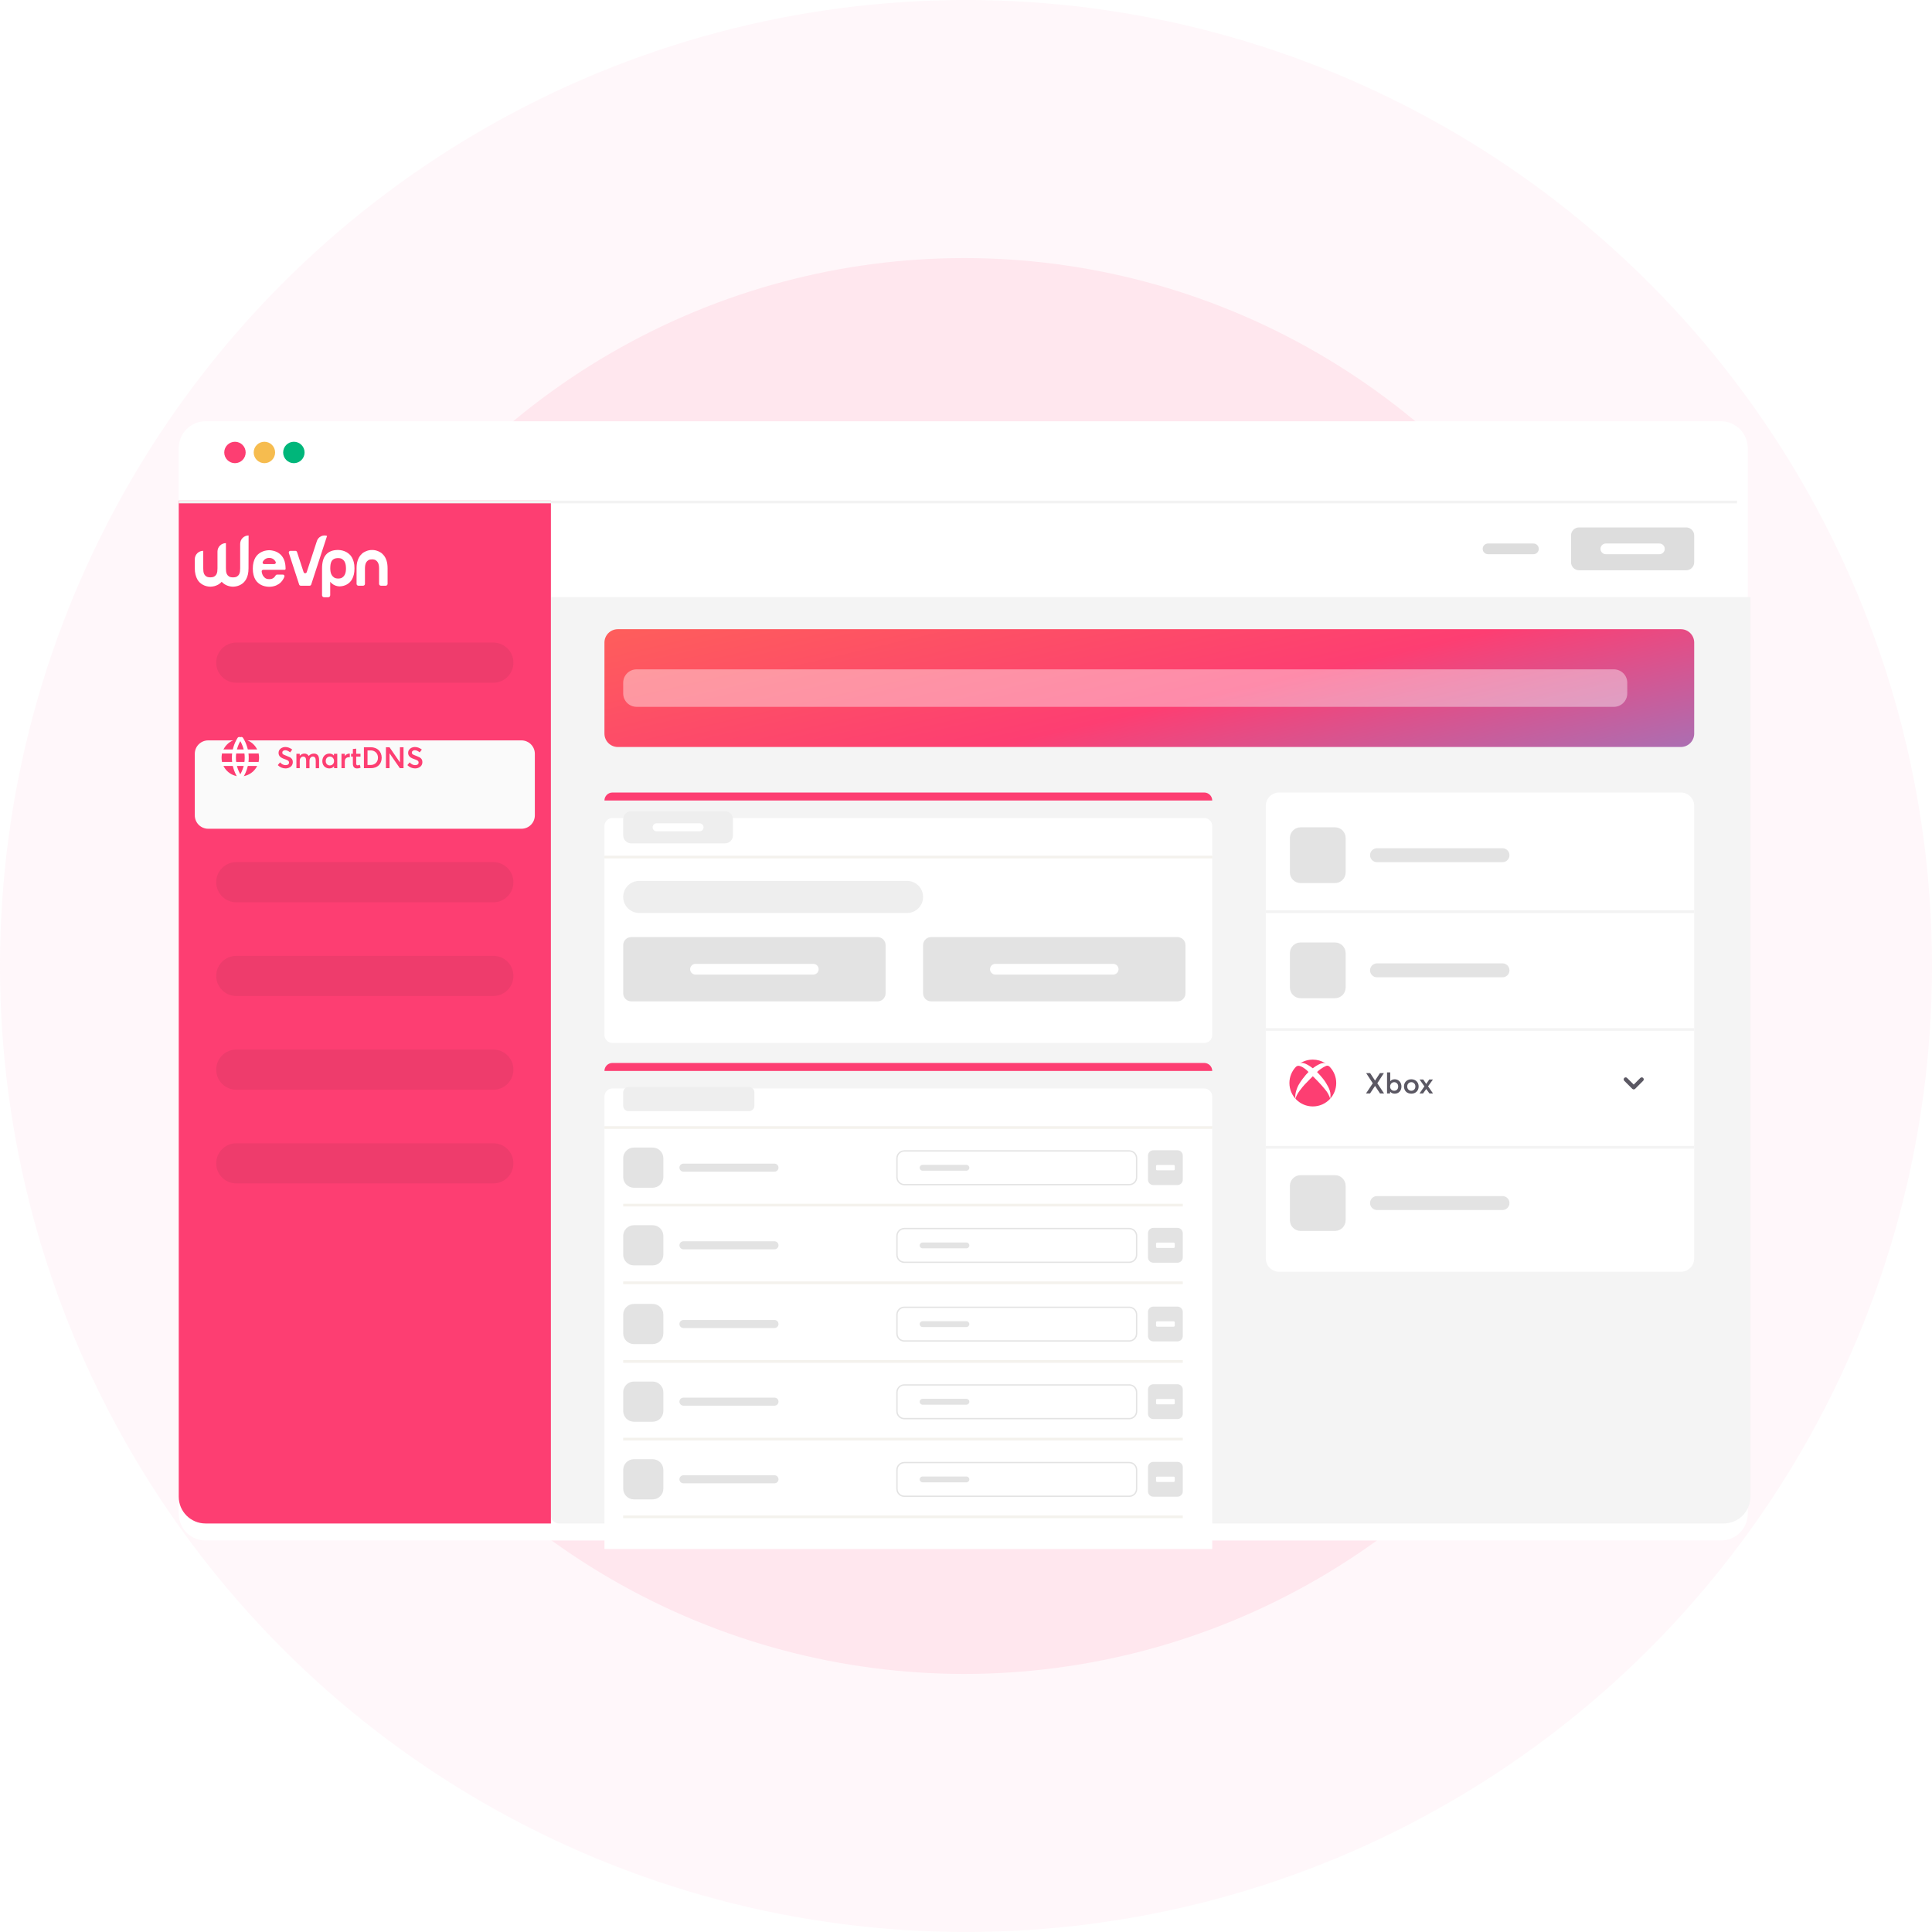 <svg width="454" height="454" viewBox="0 0 454 454" fill="none" xmlns="http://www.w3.org/2000/svg">
<circle cx="227" cy="227" r="227" fill="#FFF2F6" fill-opacity="0.6"/>
<ellipse cx="226.588" cy="227" rx="165.948" ry="166.357" fill="#FFE7EE"/>
<g filter="url(#filter0_d)">
<path d="M404.411 95H48.292C44.817 95 42 97.817 42 101.292V351.708C42 355.183 44.817 358 48.292 358H404.411C407.886 358 410.703 355.183 410.703 351.708V101.292C410.703 97.817 407.886 95 404.411 95Z" fill="white"/>
</g>
<path d="M129.457 140.302H411.333V351.708C411.333 355.183 408.516 358 405.041 358H131.345C130.302 358 129.457 357.155 129.457 356.113V140.302Z" fill="#F4F4F4"/>
<g filter="url(#filter1_d)">
<path d="M142.039 188.119C142.039 187.077 142.884 186.232 143.927 186.232H282.977C284.019 186.232 284.864 187.077 284.864 188.119V237.196C284.864 238.239 284.019 239.084 282.977 239.084H143.927C142.884 239.084 142.039 238.239 142.039 237.196V188.119Z" fill="white"/>
</g>
<path d="M216.914 222.096C216.914 221.054 217.759 220.208 218.802 220.208H276.687C277.729 220.208 278.574 221.054 278.574 222.096V233.421C278.574 234.464 277.729 235.309 276.687 235.309H218.802C217.759 235.309 216.914 234.464 216.914 233.421V222.096Z" fill="#E3E3E3"/>
<path d="M232.645 227.758C232.645 227.063 233.208 226.5 233.903 226.5H261.587C262.282 226.5 262.845 227.063 262.845 227.758C262.845 228.453 262.282 229.017 261.587 229.017H233.903C233.208 229.017 232.645 228.453 232.645 227.758Z" fill="white"/>
<path d="M146.445 222.096C146.445 221.054 147.29 220.208 148.333 220.208H206.218C207.261 220.208 208.106 221.054 208.106 222.096V233.421C208.106 234.464 207.261 235.309 206.218 235.309H148.333C147.29 235.309 146.445 234.464 146.445 233.421V222.096Z" fill="#E3E3E3"/>
<path d="M162.174 227.758C162.174 227.063 162.737 226.5 163.432 226.5H191.116C191.811 226.5 192.375 227.063 192.375 227.758C192.375 228.453 191.811 229.017 191.116 229.017H163.432C162.737 229.017 162.174 228.453 162.174 227.758Z" fill="white"/>
<path d="M146.445 210.771C146.445 208.686 148.135 206.996 150.22 206.996H213.139C215.224 206.996 216.914 208.686 216.914 210.771C216.914 212.856 215.224 214.546 213.139 214.546H150.22C148.135 214.546 146.445 212.856 146.445 210.771Z" fill="#EEEEEE"/>
<path d="M146.445 192.524C146.445 191.482 147.29 190.637 148.333 190.637H170.354C171.397 190.637 172.242 191.482 172.242 192.524V196.299C172.242 197.342 171.397 198.187 170.354 198.187H148.333C147.29 198.187 146.445 197.342 146.445 196.299V192.524Z" fill="#EEEEEE"/>
<path d="M153.365 194.411C153.365 193.89 153.788 193.467 154.309 193.467H164.376C164.897 193.467 165.32 193.89 165.32 194.411C165.32 194.932 164.897 195.355 164.376 195.355H154.309C153.788 195.355 153.365 194.932 153.365 194.411Z" fill="white"/>
<path d="M142.039 188.119C142.039 187.077 142.884 186.232 143.927 186.232H282.977C284.019 186.232 284.864 187.077 284.864 188.119H142.039Z" fill="#FD3E72"/>
<path opacity="0.4" fill-rule="evenodd" clip-rule="evenodd" d="M284.864 201.715H142.039V201.086H284.864V201.715Z" fill="#E3E0D3"/>
<g filter="url(#filter2_d)">
<path d="M142.039 251.667C142.039 250.625 142.884 249.78 143.927 249.78H282.977C284.019 249.78 284.864 250.625 284.864 251.667V358H142.039V251.667Z" fill="white"/>
</g>
<path d="M146.445 256.701C146.445 256.006 147.009 255.443 147.704 255.443H176.017C176.712 255.443 177.275 256.006 177.275 256.701V259.847C177.275 260.542 176.712 261.106 176.017 261.106H147.704C147.009 261.106 146.445 260.542 146.445 259.847V256.701Z" fill="#EEEEEE"/>
<path d="M142.039 251.667C142.039 250.625 142.884 249.78 143.927 249.78H282.977C284.019 249.78 284.864 250.625 284.864 251.667H142.039Z" fill="#FD3E72"/>
<path opacity="0.4" fill-rule="evenodd" clip-rule="evenodd" d="M284.864 265.263H142.039V264.634H284.864V265.263Z" fill="#E3E0D3"/>
<path d="M269.764 271.554C269.764 270.859 270.327 270.296 271.022 270.296H276.685C277.38 270.296 277.943 270.859 277.943 271.554V277.217C277.943 277.912 277.38 278.475 276.685 278.475H271.022C270.327 278.475 269.764 277.912 269.764 277.217V271.554Z" fill="#E3E3E3"/>
<path d="M271.652 274.009C271.652 273.87 271.765 273.757 271.904 273.757H275.805C275.944 273.757 276.057 273.87 276.057 274.009V274.764C276.057 274.903 275.944 275.015 275.805 275.015H271.904C271.765 275.015 271.652 274.903 271.652 274.764V274.009Z" fill="white"/>
<path d="M146.445 272.184C146.445 270.794 147.572 269.667 148.962 269.667H153.366C154.756 269.667 155.883 270.794 155.883 272.184V276.589C155.883 277.978 154.756 279.105 153.366 279.105H148.962C147.572 279.105 146.445 277.978 146.445 276.589V272.184Z" fill="#E3E3E3"/>
<path d="M159.66 274.387C159.66 273.865 160.083 273.443 160.604 273.443H181.996C182.518 273.443 182.94 273.865 182.94 274.387C182.94 274.908 182.518 275.33 181.996 275.33H160.604C160.083 275.33 159.66 274.908 159.66 274.387Z" fill="#E3E3E3"/>
<path d="M216.113 274.415C216.113 274.036 216.421 273.729 216.8 273.729H227.095C227.475 273.729 227.782 274.036 227.782 274.415C227.782 274.794 227.475 275.101 227.095 275.101H216.8C216.421 275.101 216.113 274.794 216.113 274.415Z" fill="#E3E3E3"/>
<path fill-rule="evenodd" clip-rule="evenodd" d="M265.362 270.61H212.511C211.642 270.61 210.938 271.315 210.938 272.183V276.645C210.938 277.514 211.642 278.218 212.511 278.218H265.362C266.231 278.218 266.935 277.514 266.935 276.645V272.183C266.935 271.315 266.231 270.61 265.362 270.61ZM212.511 270.296C211.468 270.296 210.623 271.141 210.623 272.183V276.645C210.623 277.687 211.468 278.533 212.511 278.533H265.362C266.405 278.533 267.25 277.687 267.25 276.645V272.183C267.25 271.141 266.405 270.296 265.362 270.296H212.511Z" fill="#E3E3E3"/>
<path opacity="0.4" fill-rule="evenodd" clip-rule="evenodd" d="M277.945 283.51L146.445 283.51L146.445 282.88L277.945 282.88L277.945 283.51Z" fill="#E3E0D3"/>
<path d="M269.764 289.801C269.764 289.106 270.327 288.542 271.022 288.542H276.685C277.38 288.542 277.943 289.106 277.943 289.801V295.464C277.943 296.159 277.38 296.722 276.685 296.722H271.022C270.327 296.722 269.764 296.159 269.764 295.464V289.801Z" fill="#E3E3E3"/>
<path d="M271.652 292.255C271.652 292.116 271.765 292.003 271.904 292.003H275.805C275.944 292.003 276.057 292.116 276.057 292.255V293.01C276.057 293.149 275.944 293.262 275.805 293.262H271.904C271.765 293.262 271.652 293.149 271.652 293.01V292.255Z" fill="white"/>
<path d="M146.445 290.43C146.445 289.04 147.572 287.914 148.962 287.914H153.366C154.756 287.914 155.883 289.04 155.883 290.43V294.835C155.883 296.225 154.756 297.351 153.366 297.351H148.962C147.572 297.351 146.445 296.225 146.445 294.835V290.43Z" fill="#E3E3E3"/>
<path d="M159.66 292.633C159.66 292.112 160.083 291.689 160.604 291.689H181.996C182.518 291.689 182.94 292.112 182.94 292.633C182.94 293.154 182.518 293.577 181.996 293.577H160.604C160.083 293.577 159.66 293.154 159.66 292.633Z" fill="#E3E3E3"/>
<path d="M216.113 292.661C216.113 292.282 216.421 291.975 216.8 291.975H227.095C227.475 291.975 227.782 292.282 227.782 292.661C227.782 293.041 227.475 293.348 227.095 293.348H216.8C216.421 293.348 216.113 293.041 216.113 292.661Z" fill="#E3E3E3"/>
<path fill-rule="evenodd" clip-rule="evenodd" d="M265.362 288.857H212.511C211.642 288.857 210.938 289.561 210.938 290.43V294.892C210.938 295.76 211.642 296.465 212.511 296.465H265.362C266.231 296.465 266.935 295.76 266.935 294.892V290.43C266.935 289.561 266.231 288.857 265.362 288.857ZM212.511 288.542C211.468 288.542 210.623 289.388 210.623 290.43V294.892C210.623 295.934 211.468 296.779 212.511 296.779H265.362C266.405 296.779 267.25 295.934 267.25 294.892V290.43C267.25 289.388 266.405 288.542 265.362 288.542H212.511Z" fill="#E3E3E3"/>
<path opacity="0.4" fill-rule="evenodd" clip-rule="evenodd" d="M277.945 301.756L146.445 301.756L146.445 301.126L277.945 301.126L277.945 301.756Z" fill="#E3E0D3"/>
<path d="M269.764 308.295C269.764 307.6 270.327 307.036 271.022 307.036H276.685C277.38 307.036 277.943 307.6 277.943 308.295V313.957C277.943 314.652 277.38 315.216 276.685 315.216H271.022C270.327 315.216 269.764 314.652 269.764 313.957V308.295Z" fill="#E3E3E3"/>
<path d="M271.652 310.748C271.652 310.609 271.765 310.497 271.904 310.497H275.805C275.944 310.497 276.057 310.609 276.057 310.748V311.503C276.057 311.642 275.944 311.755 275.805 311.755H271.904C271.765 311.755 271.652 311.642 271.652 311.503V310.748Z" fill="white"/>
<path d="M146.445 308.923C146.445 307.534 147.572 306.407 148.962 306.407H153.366C154.756 306.407 155.883 307.534 155.883 308.923V313.328C155.883 314.718 154.756 315.845 153.366 315.845H148.962C147.572 315.845 146.445 314.718 146.445 313.328V308.923Z" fill="#E3E3E3"/>
<path d="M159.66 311.126C159.66 310.605 160.083 310.182 160.604 310.182H181.996C182.518 310.182 182.94 310.605 182.94 311.126C182.94 311.647 182.518 312.07 181.996 312.07H160.604C160.083 312.07 159.66 311.647 159.66 311.126Z" fill="#E3E3E3"/>
<path d="M216.113 311.155C216.113 310.776 216.421 310.468 216.8 310.468H227.095C227.475 310.468 227.782 310.776 227.782 311.155C227.782 311.534 227.475 311.841 227.095 311.841H216.8C216.421 311.841 216.113 311.534 216.113 311.155Z" fill="#E3E3E3"/>
<path fill-rule="evenodd" clip-rule="evenodd" d="M265.362 307.351H212.511C211.642 307.351 210.938 308.055 210.938 308.924V313.385C210.938 314.254 211.642 314.958 212.511 314.958H265.362C266.231 314.958 266.935 314.254 266.935 313.385V308.924C266.935 308.055 266.231 307.351 265.362 307.351ZM212.511 307.036C211.468 307.036 210.623 307.881 210.623 308.924V313.385C210.623 314.428 211.468 315.273 212.511 315.273H265.362C266.405 315.273 267.25 314.428 267.25 313.385V308.924C267.25 307.881 266.405 307.036 265.362 307.036H212.511Z" fill="#E3E3E3"/>
<path opacity="0.4" fill-rule="evenodd" clip-rule="evenodd" d="M277.945 320.249L146.445 320.249L146.445 319.62L277.945 319.62L277.945 320.249Z" fill="#E3E0D3"/>
<path d="M269.764 326.541C269.764 325.846 270.327 325.283 271.022 325.283H276.685C277.38 325.283 277.943 325.846 277.943 326.541V332.204C277.943 332.899 277.38 333.462 276.685 333.462H271.022C270.327 333.462 269.764 332.899 269.764 332.204V326.541Z" fill="#E3E3E3"/>
<path d="M271.652 328.994C271.652 328.855 271.765 328.743 271.904 328.743H275.805C275.944 328.743 276.057 328.855 276.057 328.994V329.749C276.057 329.888 275.944 330.001 275.805 330.001H271.904C271.765 330.001 271.652 329.888 271.652 329.749V328.994Z" fill="white"/>
<path d="M146.445 327.17C146.445 325.78 147.572 324.653 148.962 324.653H153.366C154.756 324.653 155.883 325.78 155.883 327.17V331.574C155.883 332.964 154.756 334.091 153.366 334.091H148.962C147.572 334.091 146.445 332.964 146.445 331.574V327.17Z" fill="#E3E3E3"/>
<path d="M159.66 329.372C159.66 328.851 160.083 328.428 160.604 328.428H181.996C182.518 328.428 182.94 328.851 182.94 329.372C182.94 329.893 182.518 330.316 181.996 330.316H160.604C160.083 330.316 159.66 329.893 159.66 329.372Z" fill="#E3E3E3"/>
<path d="M216.113 329.401C216.113 329.022 216.421 328.714 216.8 328.714H227.095C227.475 328.714 227.782 329.022 227.782 329.401C227.782 329.78 227.475 330.087 227.095 330.087H216.8C216.421 330.087 216.113 329.78 216.113 329.401Z" fill="#E3E3E3"/>
<path fill-rule="evenodd" clip-rule="evenodd" d="M265.362 325.597H212.511C211.642 325.597 210.938 326.302 210.938 327.17V331.632C210.938 332.501 211.642 333.205 212.511 333.205H265.362C266.231 333.205 266.935 332.501 266.935 331.632V327.17C266.935 326.302 266.231 325.597 265.362 325.597ZM212.511 325.283C211.468 325.283 210.623 326.128 210.623 327.17V331.632C210.623 332.674 211.468 333.519 212.511 333.519H265.362C266.405 333.519 267.25 332.674 267.25 331.632V327.17C267.25 326.128 266.405 325.283 265.362 325.283H212.511Z" fill="#E3E3E3"/>
<path opacity="0.4" fill-rule="evenodd" clip-rule="evenodd" d="M277.945 338.495L146.445 338.495L146.445 337.866L277.945 337.866L277.945 338.495Z" fill="#E3E0D3"/>
<path d="M269.764 344.787C269.764 344.092 270.327 343.529 271.022 343.529H276.685C277.38 343.529 277.943 344.092 277.943 344.787V350.45C277.943 351.145 277.38 351.708 276.685 351.708H271.022C270.327 351.708 269.764 351.145 269.764 350.45V344.787Z" fill="#E3E3E3"/>
<path d="M271.652 347.241C271.652 347.102 271.765 346.989 271.904 346.989H275.805C275.944 346.989 276.057 347.102 276.057 347.241V347.996C276.057 348.135 275.944 348.248 275.805 348.248H271.904C271.765 348.248 271.652 348.135 271.652 347.996V347.241Z" fill="white"/>
<path d="M146.445 345.416C146.445 344.026 147.572 342.899 148.962 342.899H153.366C154.756 342.899 155.883 344.026 155.883 345.416V349.82C155.883 351.21 154.756 352.337 153.366 352.337H148.962C147.572 352.337 146.445 351.21 146.445 349.82V345.416Z" fill="#E3E3E3"/>
<path d="M159.66 347.619C159.66 347.097 160.083 346.675 160.604 346.675H181.996C182.518 346.675 182.94 347.097 182.94 347.619C182.94 348.14 182.518 348.562 181.996 348.562H160.604C160.083 348.562 159.66 348.14 159.66 347.619Z" fill="#E3E3E3"/>
<path d="M216.113 347.647C216.113 347.268 216.421 346.961 216.8 346.961H227.095C227.475 346.961 227.782 347.268 227.782 347.647C227.782 348.026 227.475 348.334 227.095 348.334H216.8C216.421 348.334 216.113 348.026 216.113 347.647Z" fill="#E3E3E3"/>
<path fill-rule="evenodd" clip-rule="evenodd" d="M265.362 343.843H212.511C211.642 343.843 210.938 344.548 210.938 345.416V349.878C210.938 350.747 211.642 351.451 212.511 351.451H265.362C266.231 351.451 266.935 350.747 266.935 349.878V345.416C266.935 344.548 266.231 343.843 265.362 343.843ZM212.511 343.529C211.468 343.529 210.623 344.374 210.623 345.416V349.878C210.623 350.92 211.468 351.765 212.511 351.765H265.362C266.405 351.765 267.25 350.92 267.25 349.878V345.416C267.25 344.374 266.405 343.529 265.362 343.529H212.511Z" fill="#E3E3E3"/>
<path opacity="0.4" fill-rule="evenodd" clip-rule="evenodd" d="M277.945 356.742L146.445 356.741L146.445 356.112L277.945 356.112L277.945 356.742Z" fill="#E3E0D3"/>
<path d="M142.039 150.997C142.039 149.26 143.448 147.852 145.185 147.852H394.972C396.71 147.852 398.118 149.26 398.118 150.997V172.39C398.118 174.127 396.71 175.536 394.972 175.536H145.185C143.448 175.536 142.039 174.127 142.039 172.39V150.997Z" fill="url(#paint0_linear)"/>
<path opacity="0.4" d="M146.445 160.436C146.445 158.699 147.854 157.29 149.591 157.29H379.244C380.982 157.29 382.39 158.699 382.39 160.436V162.953C382.39 164.69 380.982 166.099 379.244 166.099H149.591C147.854 166.099 146.445 164.69 146.445 162.953V160.436Z" fill="white"/>
<path d="M42 117.65H129.457V358H48.292C44.817 358 42 355.183 42 351.708V117.65Z" fill="#FD3E72"/>
<g filter="url(#filter3_d)">
<path d="M45.775 171.131C45.775 169.394 47.184 167.985 48.921 167.985H122.536C124.274 167.985 125.682 169.394 125.682 171.131V185.603C125.682 187.34 124.274 188.749 122.536 188.749H48.921C47.184 188.749 45.775 187.34 45.775 185.603V171.131Z" fill="#FAFAFA"/>
</g>
<path d="M67.089 180.569C67.25 180.569 67.411 180.552 67.572 180.515C67.73 180.481 67.884 180.424 68.035 180.342C68.186 180.264 68.316 180.17 68.429 180.055C68.542 179.943 68.635 179.804 68.703 179.638C68.772 179.476 68.806 179.293 68.806 179.097C68.806 178.907 68.775 178.738 68.72 178.589C68.621 178.332 68.415 178.115 68.1 177.942C67.956 177.865 67.675 177.746 67.264 177.584C66.914 177.452 66.684 177.35 66.578 177.282C66.41 177.174 66.328 177.039 66.332 176.869C66.332 176.693 66.4 176.551 66.53 176.45C66.66 176.348 66.829 176.294 67.027 176.294C67.384 176.294 67.764 176.463 68.175 176.798L68.679 176.142C68.155 175.735 67.603 175.536 67.027 175.536C66.743 175.536 66.479 175.597 66.239 175.718C65.999 175.84 65.807 176.006 65.667 176.216C65.523 176.429 65.454 176.663 65.454 176.913C65.454 177.039 65.468 177.157 65.499 177.265C65.529 177.374 65.571 177.472 65.619 177.556C65.667 177.641 65.728 177.722 65.811 177.797C65.889 177.871 65.968 177.939 66.047 177.993C66.126 178.047 66.222 178.101 66.332 178.156C66.441 178.21 66.544 178.257 66.637 178.291C66.726 178.328 66.835 178.369 66.959 178.41C67.062 178.447 67.147 178.477 67.212 178.501C67.274 178.528 67.346 178.555 67.421 178.589C67.497 178.623 67.558 178.65 67.603 178.677C67.648 178.704 67.692 178.738 67.74 178.775C67.785 178.816 67.819 178.853 67.843 178.894C67.864 178.934 67.884 178.978 67.898 179.029C67.912 179.08 67.922 179.134 67.922 179.195C67.922 179.384 67.85 179.53 67.709 179.638C67.565 179.747 67.36 179.797 67.092 179.797C66.87 179.797 66.643 179.743 66.417 179.631C66.191 179.52 65.989 179.357 65.814 179.147L65.279 179.797C65.533 180.055 65.817 180.248 66.129 180.376C66.438 180.505 66.76 180.569 67.089 180.569Z" fill="#FD3E72"/>
<path d="M73.779 177.083C73.526 177.083 73.293 177.133 73.084 177.228C72.871 177.323 72.696 177.462 72.552 177.644H72.539C72.333 177.272 71.994 177.083 71.517 177.083C71.315 177.083 71.12 177.13 70.935 177.218C70.749 177.306 70.585 177.435 70.448 177.6H70.438V177.133H69.653V180.515H70.438V178.829C70.438 178.508 70.513 178.254 70.667 178.068C70.821 177.881 71.02 177.787 71.26 177.787C71.713 177.787 71.942 178.112 71.942 178.755V180.518H72.727V178.829C72.727 178.508 72.802 178.254 72.953 178.068C73.104 177.881 73.296 177.787 73.526 177.787C73.971 177.787 74.198 178.112 74.198 178.755V180.518H74.982V178.558C74.982 178.064 74.876 177.695 74.67 177.452C74.461 177.208 74.163 177.083 73.779 177.083Z" fill="#FD3E72"/>
<path d="M78.468 177.133V177.54H78.454C78.194 177.235 77.841 177.083 77.395 177.083C77.162 177.083 76.943 177.127 76.741 177.215C76.535 177.303 76.36 177.424 76.216 177.577C76.069 177.733 75.952 177.919 75.87 178.135C75.784 178.355 75.743 178.589 75.743 178.839C75.743 179.046 75.767 179.239 75.822 179.422C75.877 179.604 75.952 179.764 76.052 179.902C76.151 180.041 76.268 180.16 76.405 180.261C76.542 180.363 76.693 180.441 76.864 180.491C77.035 180.545 77.214 180.569 77.402 180.569C77.868 180.569 78.231 180.4 78.492 180.061H78.502V180.515H79.253V177.133H78.468ZM77.525 179.865C77.234 179.865 76.998 179.77 76.816 179.581C76.631 179.391 76.542 179.144 76.542 178.843C76.542 178.687 76.566 178.542 76.617 178.406C76.669 178.271 76.741 178.159 76.83 178.071C76.919 177.983 77.022 177.912 77.142 177.861C77.262 177.814 77.392 177.787 77.529 177.787C77.806 177.787 78.036 177.888 78.221 178.091C78.406 178.294 78.499 178.545 78.499 178.843C78.499 179.144 78.403 179.391 78.214 179.581C78.026 179.77 77.796 179.865 77.525 179.865Z" fill="#FD3E72"/>
<path d="M82.105 177.083C81.895 177.083 81.7 177.133 81.515 177.228C81.33 177.323 81.172 177.462 81.039 177.641H81.028V177.133H80.243V180.515H81.028V178.91C81.028 178.728 81.063 178.562 81.135 178.416C81.207 178.271 81.313 178.156 81.457 178.068C81.601 177.983 81.769 177.939 81.964 177.939C82.033 177.939 82.111 177.942 82.201 177.949V177.086C82.18 177.086 82.149 177.083 82.105 177.083Z" fill="#FD3E72"/>
<path d="M83.876 180.569C84.079 180.569 84.243 180.552 84.37 180.518C84.497 180.485 84.624 180.437 84.747 180.369L84.541 179.699C84.356 179.797 84.185 179.845 84.034 179.845C83.921 179.845 83.839 179.811 83.784 179.736C83.729 179.665 83.705 179.543 83.705 179.374V177.793H84.713V177.133H83.705V175.925L82.92 176.01V177.133H82.502V177.793H82.92V179.445C82.92 179.818 83.002 180.095 83.171 180.285C83.338 180.474 83.575 180.569 83.876 180.569Z" fill="#FD3E72"/>
<path d="M85.518 180.515H87.126C87.516 180.515 87.876 180.457 88.198 180.336C88.521 180.217 88.791 180.051 89.011 179.835C89.227 179.618 89.395 179.361 89.515 179.056C89.631 178.755 89.693 178.423 89.693 178.061C89.693 177.702 89.631 177.367 89.508 177.062C89.384 176.758 89.213 176.497 88.994 176.28C88.771 176.064 88.497 175.894 88.174 175.773C87.849 175.651 87.492 175.59 87.105 175.59H85.518V180.515ZM86.365 179.764V176.341H87.122C87.448 176.341 87.739 176.416 88 176.561C88.26 176.71 88.459 176.913 88.603 177.174C88.747 177.438 88.819 177.733 88.819 178.061C88.819 178.305 88.774 178.528 88.692 178.738C88.61 178.948 88.493 179.131 88.342 179.279C88.192 179.432 88.01 179.55 87.791 179.635C87.571 179.723 87.331 179.764 87.074 179.764H86.365Z" fill="#FD3E72"/>
<path d="M93.977 175.59V179.124H93.96L91.526 175.59H90.687V180.515H91.533V177.032H91.547L93.96 180.515H94.824V175.59H93.977Z" fill="#FD3E72"/>
<path d="M97.538 180.569C97.699 180.569 97.86 180.552 98.022 180.515C98.179 180.481 98.333 180.424 98.484 180.342C98.635 180.264 98.765 180.17 98.878 180.055C98.992 179.943 99.084 179.804 99.153 179.638C99.221 179.476 99.255 179.293 99.255 179.097C99.255 178.907 99.225 178.738 99.17 178.589C99.07 178.332 98.865 178.115 98.549 177.942C98.405 177.865 98.124 177.746 97.713 177.584C97.363 177.452 97.134 177.35 97.028 177.282C96.86 177.174 96.777 177.039 96.781 176.869C96.781 176.693 96.849 176.551 96.98 176.45C97.11 176.348 97.278 176.294 97.477 176.294C97.833 176.294 98.213 176.463 98.625 176.798L99.129 176.142C98.604 175.735 98.052 175.536 97.477 175.536C97.192 175.536 96.928 175.597 96.688 175.718C96.448 175.84 96.256 176.006 96.116 176.216C95.972 176.429 95.903 176.663 95.903 176.913C95.903 177.039 95.917 177.157 95.948 177.265C95.979 177.374 96.02 177.472 96.068 177.556C96.116 177.641 96.177 177.722 96.26 177.797C96.339 177.871 96.418 177.939 96.496 177.993C96.575 178.047 96.671 178.101 96.781 178.156C96.89 178.21 96.993 178.257 97.086 178.291C97.175 178.328 97.285 178.369 97.408 178.41C97.511 178.447 97.597 178.477 97.662 178.501C97.723 178.528 97.795 178.555 97.871 178.589C97.946 178.623 98.008 178.65 98.052 178.677C98.097 178.704 98.141 178.738 98.189 178.775C98.234 178.816 98.268 178.853 98.292 178.894C98.313 178.934 98.333 178.978 98.347 179.029C98.361 179.08 98.371 179.134 98.371 179.195C98.371 179.384 98.299 179.53 98.159 179.638C98.015 179.747 97.809 179.797 97.542 179.797C97.319 179.797 97.093 179.743 96.867 179.631C96.64 179.52 96.438 179.357 96.263 179.147L95.729 179.797C95.982 180.055 96.267 180.248 96.579 180.376C96.887 180.505 97.209 180.569 97.538 180.569Z" fill="#FD3E72"/>
<path d="M56.473 182.457C58.905 182.457 60.877 180.485 60.877 178.052C60.877 175.62 58.905 173.648 56.473 173.648C54.04 173.648 52.068 175.62 52.068 178.052C52.068 180.485 54.04 182.457 56.473 182.457Z" fill="#FD3E72"/>
<path fill-rule="evenodd" clip-rule="evenodd" d="M51.889 176.585C51.889 176.324 52.1 176.113 52.361 176.113H60.582C60.843 176.113 61.054 176.324 61.054 176.585C61.054 176.845 60.843 177.057 60.582 177.057H52.361C52.1 177.057 51.889 176.845 51.889 176.585Z" fill="white"/>
<path fill-rule="evenodd" clip-rule="evenodd" d="M51.889 179.521C51.889 179.26 52.1 179.049 52.361 179.049H60.582C60.843 179.049 61.054 179.26 61.054 179.521C61.054 179.781 60.843 179.993 60.582 179.993H52.361C52.1 179.993 51.889 179.781 51.889 179.521Z" fill="white"/>
<path fill-rule="evenodd" clip-rule="evenodd" d="M56.475 173.248C56.697 173.386 56.764 173.677 56.626 173.898C55.848 175.144 55.436 176.584 55.436 178.053C55.436 179.521 55.848 180.961 56.626 182.207C56.764 182.428 56.697 182.719 56.475 182.857C56.254 182.995 55.963 182.928 55.825 182.707C54.954 181.311 54.492 179.698 54.492 178.053C54.492 176.407 54.954 174.794 55.825 173.398C55.963 173.177 56.254 173.11 56.475 173.248Z" fill="white"/>
<path fill-rule="evenodd" clip-rule="evenodd" d="M56.466 173.248C56.687 173.11 56.978 173.177 57.116 173.398C57.988 174.794 58.45 176.407 58.45 178.053C58.45 179.698 57.988 181.311 57.116 182.707C56.978 182.928 56.687 182.995 56.466 182.857C56.245 182.719 56.178 182.428 56.316 182.207C57.093 180.961 57.506 179.521 57.506 178.053C57.506 176.584 57.093 175.144 56.316 173.898C56.178 173.677 56.245 173.386 56.466 173.248Z" fill="white"/>
<path d="M66.831 133.901H61.85C61.624 133.901 61.453 134.1 61.494 134.319C61.501 134.367 61.508 134.415 61.514 134.463C61.549 134.655 61.603 134.84 61.679 135.025C61.796 135.306 61.981 135.553 62.235 135.772C62.482 135.991 62.832 136.094 63.278 136.094C63.723 136.094 64.066 135.984 64.32 135.772C64.519 135.601 64.67 135.409 64.787 135.203C64.849 135.094 64.972 135.025 65.096 135.025H66.488C66.742 135.025 66.913 135.279 66.831 135.512C66.769 135.69 66.694 135.861 66.605 136.012C66.447 136.293 66.275 136.539 66.083 136.745C65.891 136.95 65.692 137.122 65.473 137.259C65.253 137.396 65.047 137.505 64.842 137.594C64.341 137.786 63.819 137.889 63.264 137.889C62.537 137.875 61.892 137.725 61.329 137.437C61.089 137.307 60.856 137.142 60.623 136.944C60.389 136.745 60.183 136.491 60.005 136.19C59.827 135.888 59.683 135.525 59.573 135.1C59.463 134.676 59.408 134.189 59.408 133.62C59.408 133.059 59.463 132.565 59.573 132.14C59.683 131.716 59.827 131.352 60.005 131.044C60.183 130.736 60.389 130.482 60.623 130.277C60.856 130.071 61.089 129.907 61.329 129.777C61.885 129.475 62.523 129.317 63.243 129.29C63.257 129.29 63.271 129.29 63.284 129.29C63.874 129.317 64.423 129.441 64.938 129.66C65.157 129.756 65.377 129.886 65.596 130.044C65.816 130.201 66.022 130.393 66.214 130.626C66.406 130.859 66.57 131.133 66.715 131.455C66.859 131.777 66.968 132.147 67.03 132.565C67.051 132.73 67.071 132.894 67.085 133.065C67.099 133.237 67.112 133.422 67.112 133.62C67.119 133.607 67.16 133.901 66.831 133.901ZM64.457 132.552C64.718 132.552 64.903 132.277 64.787 132.044C64.787 132.044 64.787 132.038 64.78 132.038C64.698 131.866 64.588 131.709 64.444 131.565C64.3 131.428 64.135 131.311 63.943 131.229C63.751 131.147 63.518 131.106 63.264 131.106C63.003 131.106 62.777 131.147 62.585 131.229C62.392 131.311 62.221 131.421 62.084 131.565C61.94 131.709 61.83 131.859 61.741 132.038V132.044C61.624 132.284 61.809 132.558 62.07 132.558H64.457V132.552Z" fill="white"/>
<path d="M58.419 125.83C57.322 125.83 56.437 126.713 56.437 127.81V133.545C56.437 133.785 56.423 134.024 56.395 134.278C56.368 134.525 56.299 134.751 56.19 134.956C56.08 135.162 55.915 135.333 55.696 135.47C55.476 135.607 55.16 135.676 54.763 135.676C54.365 135.676 54.049 135.607 53.83 135.47C53.61 135.333 53.445 135.162 53.336 134.956C53.226 134.751 53.157 134.525 53.13 134.278C53.102 134.031 53.089 133.785 53.089 133.545V127.632C51.991 127.632 51.106 128.516 51.106 129.612V133.538C51.106 133.778 51.092 134.018 51.065 134.271C51.037 134.518 50.969 134.744 50.859 134.949C50.749 135.155 50.585 135.326 50.365 135.463C50.145 135.6 49.83 135.669 49.432 135.669C49.034 135.669 48.718 135.6 48.499 135.463C48.279 135.326 48.115 135.155 48.005 134.949C47.895 134.744 47.827 134.518 47.799 134.271C47.772 134.024 47.758 133.778 47.758 133.538V129.434C46.66 129.434 45.775 130.324 45.775 131.414V133.538C45.775 134.1 45.83 134.593 45.94 135.018C46.05 135.443 46.187 135.806 46.352 136.114C46.523 136.423 46.715 136.676 46.935 136.882C47.154 137.087 47.381 137.252 47.607 137.382C48.135 137.683 48.746 137.848 49.425 137.868C50.118 137.848 50.729 137.683 51.264 137.382C51.49 137.252 51.717 137.087 51.929 136.882C51.984 136.827 52.039 136.772 52.094 136.71C52.149 136.772 52.204 136.827 52.258 136.882C52.478 137.087 52.704 137.252 52.931 137.382C53.459 137.683 54.07 137.848 54.749 137.868C55.442 137.848 56.052 137.683 56.587 137.382C56.814 137.252 57.04 137.087 57.253 136.882C57.472 136.676 57.664 136.423 57.836 136.114C58.008 135.806 58.145 135.443 58.248 135.018C58.351 134.593 58.399 134.107 58.399 133.538L58.419 125.83Z" fill="white"/>
<path d="M73.127 137.368C73.072 137.525 72.928 137.635 72.757 137.635H71.714H70.671C70.507 137.635 70.356 137.525 70.301 137.368L67.879 129.947C67.797 129.694 67.982 129.44 68.25 129.44H69.423C69.587 129.44 69.738 129.55 69.793 129.707L71.344 134.442C71.46 134.798 71.961 134.798 72.078 134.442L72.969 131.715L74.465 127.138C74.794 126.144 75.865 125.596 76.859 125.925L73.127 137.368Z" fill="white"/>
<path d="M82.694 130.989C82.516 130.681 82.31 130.427 82.077 130.222C81.843 130.016 81.61 129.852 81.37 129.721C80.807 129.42 80.169 129.255 79.463 129.235C78.784 129.235 78.207 129.338 77.734 129.536C77.26 129.735 76.87 130.023 76.561 130.393C76.252 130.763 76.032 131.215 75.888 131.749C75.751 132.284 75.676 132.887 75.676 133.565V139.869C75.676 140.136 75.888 140.349 76.156 140.349H77.117C77.384 140.349 77.597 140.136 77.597 139.869V136.697C77.7 136.84 77.816 136.964 77.94 137.073C78.221 137.313 78.495 137.484 78.763 137.587C79.065 137.704 79.374 137.772 79.696 137.793C79.723 137.793 79.744 137.793 79.772 137.793C80.423 137.779 81.006 137.628 81.514 137.341C81.74 137.21 81.96 137.046 82.173 136.847C82.385 136.649 82.57 136.395 82.742 136.094C82.907 135.792 83.044 135.429 83.147 135.011C83.25 134.593 83.298 134.1 83.298 133.538C83.298 132.976 83.243 132.489 83.126 132.065C83.016 131.654 82.872 131.29 82.694 130.989ZM81.246 134.326C81.205 134.607 81.116 134.867 80.986 135.107C80.855 135.347 80.67 135.552 80.43 135.71C80.19 135.874 79.868 135.95 79.47 135.95C79.072 135.95 78.749 135.867 78.509 135.71C78.269 135.545 78.077 135.347 77.94 135.107C77.802 134.867 77.713 134.607 77.672 134.326C77.631 134.045 77.61 133.784 77.61 133.552C77.61 133.264 77.631 132.976 77.665 132.688C77.707 132.4 77.782 132.147 77.905 131.914C78.029 131.681 78.214 131.496 78.461 131.359C78.708 131.222 79.044 131.147 79.463 131.147C79.861 131.147 80.183 131.229 80.423 131.386C80.663 131.551 80.855 131.749 80.979 131.989C81.109 132.229 81.192 132.496 81.24 132.77C81.281 133.051 81.301 133.312 81.301 133.545C81.308 133.784 81.288 134.045 81.246 134.326Z" fill="white"/>
<path d="M90.83 131.729C90.665 131.236 90.453 130.832 90.192 130.51C89.931 130.188 89.65 129.941 89.348 129.77C89.046 129.598 88.758 129.468 88.49 129.393C88.223 129.311 87.983 129.27 87.784 129.256C87.585 129.242 87.468 129.242 87.434 129.242C87.393 129.242 87.269 129.249 87.077 129.256C86.885 129.27 86.652 129.311 86.384 129.393C86.117 129.475 85.829 129.598 85.527 129.77C85.225 129.941 84.944 130.188 84.683 130.51C84.422 130.832 84.21 131.243 84.045 131.729C83.88 132.223 83.791 132.826 83.791 133.545V137.204C83.791 137.444 83.983 137.636 84.223 137.636H85.328C85.568 137.636 85.76 137.444 85.76 137.204V133.552C85.76 133.312 85.781 133.072 85.822 132.826C85.863 132.579 85.945 132.353 86.062 132.147C86.178 131.942 86.35 131.771 86.563 131.64C86.775 131.503 87.063 131.442 87.42 131.442C87.777 131.442 88.065 131.51 88.278 131.64C88.49 131.777 88.662 131.942 88.778 132.147C88.895 132.353 88.978 132.579 89.019 132.826C89.06 133.072 89.08 133.319 89.08 133.552V137.204C89.08 137.444 89.272 137.636 89.513 137.636H90.645C90.885 137.636 91.077 137.444 91.077 137.204V133.552C91.077 132.826 90.995 132.223 90.83 131.729Z" fill="white"/>
<path d="M369.176 125.829C369.176 124.787 370.021 123.942 371.063 123.942H396.231C397.273 123.942 398.118 124.787 398.118 125.829V132.121C398.118 133.164 397.273 134.009 396.231 134.009H371.063C370.021 134.009 369.176 133.164 369.176 132.121V125.829Z" fill="#DDDDDD"/>
<path d="M376.098 128.975C376.098 128.28 376.661 127.717 377.356 127.717H389.94C390.635 127.717 391.198 128.28 391.198 128.975C391.198 129.67 390.635 130.234 389.94 130.234H377.356C376.661 130.234 376.098 129.67 376.098 128.975Z" fill="white"/>
<path d="M345.898 126.773C345.898 125.21 347.166 123.942 348.73 123.942H361.314C362.877 123.942 364.145 125.21 364.145 126.773V131.178C364.145 132.741 362.877 134.009 361.314 134.009H348.73C347.166 134.009 345.898 132.741 345.898 131.178V126.773Z" fill="white"/>
<path d="M348.414 128.975C348.414 128.28 348.977 127.717 349.672 127.717H360.34C361.035 127.717 361.598 128.28 361.598 128.975C361.598 129.67 361.035 130.234 360.34 130.234H349.672C348.977 130.234 348.414 129.67 348.414 128.975Z" fill="#DDDDDD"/>
<path d="M57.729 106.325C57.729 107.715 56.602 108.842 55.212 108.842C53.822 108.842 52.695 107.715 52.695 106.325C52.695 104.935 53.822 103.808 55.212 103.808C56.602 103.808 57.729 104.935 57.729 106.325Z" fill="#FD3E72"/>
<path d="M64.649 106.325C64.649 107.715 63.522 108.842 62.132 108.842C60.742 108.842 59.615 107.715 59.615 106.325C59.615 104.935 60.742 103.808 62.132 103.808C63.522 103.808 64.649 104.935 64.649 106.325Z" fill="#F6BC4F"/>
<path d="M71.573 106.325C71.573 107.715 70.446 108.842 69.056 108.842C67.666 108.842 66.539 107.715 66.539 106.325C66.539 104.935 67.666 103.808 69.056 103.808C70.446 103.808 71.573 104.935 71.573 106.325Z" fill="#00B67A"/>
<path d="M42 117.65H408.187V118.28H42V117.65Z" fill="#F3F3F3"/>
<path d="M50.809 155.716C50.809 153.11 52.921 150.998 55.528 150.998H115.929C118.536 150.998 120.648 153.11 120.648 155.716C120.648 158.323 118.536 160.435 115.929 160.435H55.528C52.921 160.435 50.809 158.323 50.809 155.716Z" fill="#EE3C6C"/>
<path d="M50.809 207.31C50.809 204.704 52.921 202.591 55.528 202.591H115.929C118.536 202.591 120.648 204.704 120.648 207.31C120.648 209.916 118.536 212.029 115.929 212.029H55.528C52.921 212.029 50.809 209.916 50.809 207.31Z" fill="#EE3C6C"/>
<path d="M50.809 229.331C50.809 226.725 52.921 224.612 55.528 224.612H115.929C118.536 224.612 120.648 226.725 120.648 229.331C120.648 231.937 118.536 234.05 115.929 234.05H55.528C52.921 234.05 50.809 231.937 50.809 229.331Z" fill="#EE3C6C"/>
<path d="M50.809 251.353C50.809 248.747 52.921 246.634 55.528 246.634H115.929C118.536 246.634 120.648 248.747 120.648 251.353C120.648 253.959 118.536 256.072 115.929 256.072H55.528C52.921 256.072 50.809 253.959 50.809 251.353Z" fill="#EE3C6C"/>
<path d="M50.809 273.375C50.809 270.768 52.921 268.656 55.528 268.656H115.929C118.536 268.656 120.648 270.768 120.648 273.375C120.648 275.981 118.536 278.094 115.929 278.094H55.528C52.921 278.094 50.809 275.981 50.809 273.375Z" fill="#EE3C6C"/>
<path d="M297.449 189.378C297.449 187.64 298.858 186.232 300.595 186.232H394.973C396.711 186.232 398.119 187.64 398.119 189.378V295.71C398.119 297.448 396.711 298.856 394.973 298.856H300.595C298.858 298.856 297.449 297.448 297.449 295.71V189.378Z" fill="white"/>
<path fill-rule="evenodd" clip-rule="evenodd" d="M386.127 253.306C385.943 253.122 385.644 253.122 385.46 253.306L383.906 254.86L382.352 253.306C382.168 253.122 381.869 253.122 381.685 253.306C381.501 253.49 381.501 253.789 381.685 253.974L383.572 255.861C383.757 256.045 384.056 256.045 384.24 255.861L386.127 253.974C386.312 253.789 386.312 253.49 386.127 253.306Z" fill="#5B5863"/>
<path d="M324.287 256.948H325.239L323.654 254.556L325.199 252.174H324.271L323.129 253.919H323.116L321.971 252.174H321.036L322.588 254.556L321 256.948H321.948L323.113 255.189H323.126L324.287 256.948Z" fill="#5B5863"/>
<path d="M327.745 253.621C327.302 253.621 326.958 253.768 326.709 254.064H326.692V252H325.941V256.948H326.659V256.508H326.673C326.922 256.836 327.276 257 327.739 257C327.962 257 328.172 256.961 328.369 256.882C328.566 256.803 328.733 256.688 328.874 256.544C329.012 256.4 329.123 256.222 329.205 256.012C329.284 255.802 329.327 255.573 329.327 255.323C329.327 255.13 329.301 254.946 329.248 254.769C329.196 254.592 329.123 254.434 329.028 254.297C328.933 254.159 328.822 254.037 328.694 253.936C328.562 253.837 328.418 253.759 328.254 253.703C328.09 253.65 327.923 253.621 327.745 253.621ZM327.621 256.318C327.348 256.318 327.122 256.226 326.938 256.042C326.755 255.858 326.663 255.622 326.663 255.327C326.663 255.212 326.676 255.104 326.705 254.999C326.735 254.894 326.778 254.802 326.837 254.717C326.892 254.631 326.958 254.559 327.037 254.497C327.112 254.438 327.201 254.388 327.299 254.356C327.398 254.323 327.506 254.303 327.617 254.303C327.886 254.303 328.11 254.398 328.29 254.585C328.47 254.772 328.562 255.018 328.562 255.327C328.562 255.619 328.474 255.858 328.3 256.042C328.123 256.226 327.896 256.318 327.621 256.318Z" fill="#5B5863"/>
<path d="M331.643 257C331.971 257 332.266 256.931 332.529 256.79C332.791 256.649 332.995 256.449 333.142 256.193C333.287 255.937 333.362 255.642 333.362 255.314C333.362 254.986 333.287 254.69 333.142 254.431C332.995 254.175 332.791 253.975 332.532 253.834C332.27 253.693 331.974 253.621 331.643 253.621C331.302 253.621 331 253.696 330.738 253.844C330.475 253.991 330.272 254.192 330.131 254.448C329.99 254.703 329.921 254.992 329.921 255.314C329.921 255.553 329.96 255.776 330.045 255.983C330.127 256.193 330.242 256.37 330.39 256.521C330.537 256.672 330.721 256.787 330.938 256.872C331.154 256.957 331.387 257 331.643 257ZM331.643 256.318C331.364 256.318 331.135 256.222 330.954 256.029C330.774 255.839 330.685 255.599 330.685 255.314C330.685 255.025 330.774 254.785 330.951 254.592C331.128 254.402 331.358 254.303 331.643 254.303C331.915 254.303 332.142 254.398 332.325 254.585C332.506 254.776 332.598 255.018 332.598 255.314C332.598 255.606 332.506 255.845 332.322 256.035C332.138 256.226 331.912 256.318 331.643 256.318Z" fill="#5B5863"/>
<path d="M335.905 256.948H336.741L335.583 255.274L336.722 253.67H335.859L335.157 254.7H335.14L334.445 253.67H333.575L334.72 255.278L333.569 256.948H334.399L335.147 255.914H335.16L335.905 256.948Z" fill="#5B5863"/>
<path d="M305.45 249.933L305.435 249.946C305.467 249.914 305.503 249.884 305.541 249.859C306.402 249.299 307.397 249 308.501 249C309.533 249 310.5 249.285 311.326 249.781C311.386 249.816 311.549 249.928 311.633 250.03V250.03C310.836 249.153 308.496 251.036 308.496 251.036C307.686 250.412 306.941 249.987 306.387 249.835C305.923 249.709 305.603 249.815 305.45 249.933ZM312.535 250.763C312.511 250.736 312.484 250.711 312.46 250.683C312.258 250.462 312.011 250.409 311.788 250.423C311.585 250.487 310.646 250.825 309.49 251.917C309.49 251.917 310.792 253.183 311.589 254.477C312.385 255.771 312.862 256.788 312.569 258.199C313.491 257.188 314.002 255.868 314 254.499C314 253.057 313.445 251.744 312.535 250.763V250.763ZM310.548 255.029C310.04 254.463 309.516 253.911 308.975 253.375C308.817 253.217 308.657 253.06 308.496 252.904C308.496 252.904 308.242 253.158 307.912 253.491C307.489 253.918 306.942 254.474 306.638 254.799C306.096 255.376 304.546 257.19 304.459 258.207C304.459 258.207 304.114 257.401 304.871 255.54C305.366 254.324 306.86 252.498 307.484 251.903C307.484 251.903 306.914 251.275 306.198 250.842L306.194 250.84L306.173 250.826C305.829 250.621 305.453 250.463 305.091 250.442C304.722 250.468 304.488 250.738 304.488 250.738C303.53 251.756 302.998 253.102 303 254.5C303 257.537 305.463 260 308.501 260C309.267 260.001 310.025 259.841 310.726 259.531C311.427 259.221 312.055 258.767 312.57 258.2C312.569 258.198 312.454 257.473 311.714 256.433C311.54 256.189 310.904 255.429 310.548 255.029Z" fill="#FD3E72"/>
<path d="M297.449 213.917H398.119V214.546H297.449V213.917Z" fill="#F3F3F3"/>
<path d="M297.449 241.601H398.119V242.23H297.449V241.601Z" fill="#F3F3F3"/>
<path d="M297.449 269.285H398.119V269.914H297.449V269.285Z" fill="#F3F3F3"/>
<path d="M303.113 223.983C303.113 222.593 304.24 221.466 305.63 221.466H313.7C315.09 221.466 316.216 222.593 316.216 223.983V232.053C316.216 233.443 315.09 234.569 313.7 234.569H305.63C304.24 234.569 303.113 233.443 303.113 232.053V223.983Z" fill="#E3E3E3"/>
<path d="M321.949 228.018C321.949 227.114 322.683 226.38 323.587 226.38H353.069C353.974 226.38 354.707 227.114 354.707 228.018C354.707 228.923 353.974 229.656 353.069 229.656H323.587C322.683 229.656 321.949 228.923 321.949 228.018Z" fill="#E3E3E3"/>
<path d="M303.113 278.667C303.113 277.277 304.24 276.15 305.63 276.15H313.7C315.09 276.15 316.216 277.277 316.216 278.667V286.737C316.216 288.127 315.09 289.253 313.7 289.253H305.63C304.24 289.253 303.113 288.127 303.113 286.737V278.667Z" fill="#E3E3E3"/>
<path d="M321.949 282.702C321.949 281.797 322.683 281.064 323.587 281.064H353.069C353.974 281.064 354.707 281.797 354.707 282.702C354.707 283.606 353.974 284.34 353.069 284.34H323.587C322.683 284.34 321.949 283.606 321.949 282.702Z" fill="#E3E3E3"/>
<path d="M303.113 196.928C303.113 195.538 304.24 194.411 305.63 194.411H313.7C315.09 194.411 316.216 195.538 316.216 196.928V204.997C316.216 206.387 315.09 207.514 313.7 207.514H305.63C304.24 207.514 303.113 206.387 303.113 204.997V196.928Z" fill="#E3E3E3"/>
<path d="M321.949 200.963C321.949 200.059 322.683 199.325 323.587 199.325H353.069C353.974 199.325 354.707 200.059 354.707 200.963C354.707 201.868 353.974 202.601 353.069 202.601H323.587C322.683 202.601 321.949 201.868 321.949 200.963Z" fill="#E3E3E3"/>
<defs>
<filter id="filter0_d" x="30" y="87" width="392.703" height="287" filterUnits="userSpaceOnUse" color-interpolation-filters="sRGB">
<feFlood flood-opacity="0" result="BackgroundImageFix"/>
<feColorMatrix in="SourceAlpha" type="matrix" values="0 0 0 0 0 0 0 0 0 0 0 0 0 0 0 0 0 0 127 0"/>
<feOffset dy="4"/>
<feGaussianBlur stdDeviation="6"/>
<feColorMatrix type="matrix" values="0 0 0 0 0 0 0 0 0 0 0 0 0 0 0 0 0 0 0.15 0"/>
<feBlend mode="normal" in2="BackgroundImageFix" result="effect1_dropShadow"/>
<feBlend mode="normal" in="SourceGraphic" in2="effect1_dropShadow" result="shape"/>
</filter>
<filter id="filter1_d" x="124.039" y="174.232" width="178.825" height="88.852" filterUnits="userSpaceOnUse" color-interpolation-filters="sRGB">
<feFlood flood-opacity="0" result="BackgroundImageFix"/>
<feColorMatrix in="SourceAlpha" type="matrix" values="0 0 0 0 0 0 0 0 0 0 0 0 0 0 0 0 0 0 127 0"/>
<feOffset dy="6"/>
<feGaussianBlur stdDeviation="9"/>
<feColorMatrix type="matrix" values="0 0 0 0 0 0 0 0 0 0 0 0 0 0 0 0 0 0 0.05 0"/>
<feBlend mode="normal" in2="BackgroundImageFix" result="effect1_dropShadow"/>
<feBlend mode="normal" in="SourceGraphic" in2="effect1_dropShadow" result="shape"/>
</filter>
<filter id="filter2_d" x="124.039" y="237.78" width="178.825" height="144.22" filterUnits="userSpaceOnUse" color-interpolation-filters="sRGB">
<feFlood flood-opacity="0" result="BackgroundImageFix"/>
<feColorMatrix in="SourceAlpha" type="matrix" values="0 0 0 0 0 0 0 0 0 0 0 0 0 0 0 0 0 0 127 0"/>
<feOffset dy="6"/>
<feGaussianBlur stdDeviation="9"/>
<feColorMatrix type="matrix" values="0 0 0 0 0 0 0 0 0 0 0 0 0 0 0 0 0 0 0.05 0"/>
<feBlend mode="normal" in2="BackgroundImageFix" result="effect1_dropShadow"/>
<feBlend mode="normal" in="SourceGraphic" in2="effect1_dropShadow" result="shape"/>
</filter>
<filter id="filter3_d" x="37.775" y="165.985" width="95.907" height="36.763" filterUnits="userSpaceOnUse" color-interpolation-filters="sRGB">
<feFlood flood-opacity="0" result="BackgroundImageFix"/>
<feColorMatrix in="SourceAlpha" type="matrix" values="0 0 0 0 0 0 0 0 0 0 0 0 0 0 0 0 0 0 127 0"/>
<feOffset dy="6"/>
<feGaussianBlur stdDeviation="4"/>
<feColorMatrix type="matrix" values="0 0 0 0 0 0 0 0 0 0 0 0 0 0 0 0 0 0 0.1 0"/>
<feBlend mode="normal" in2="BackgroundImageFix" result="effect1_dropShadow"/>
<feBlend mode="normal" in="SourceGraphic" in2="effect1_dropShadow" result="shape"/>
</filter>
<linearGradient id="paint0_linear" x1="116.149" y1="143.029" x2="147.789" y2="279.504" gradientUnits="userSpaceOnUse">
<stop stop-color="#FE6556"/>
<stop offset="0.414" stop-color="#FD3E72"/>
<stop offset="1" stop-color="#49A8FF"/>
</linearGradient>
</defs>
</svg>
